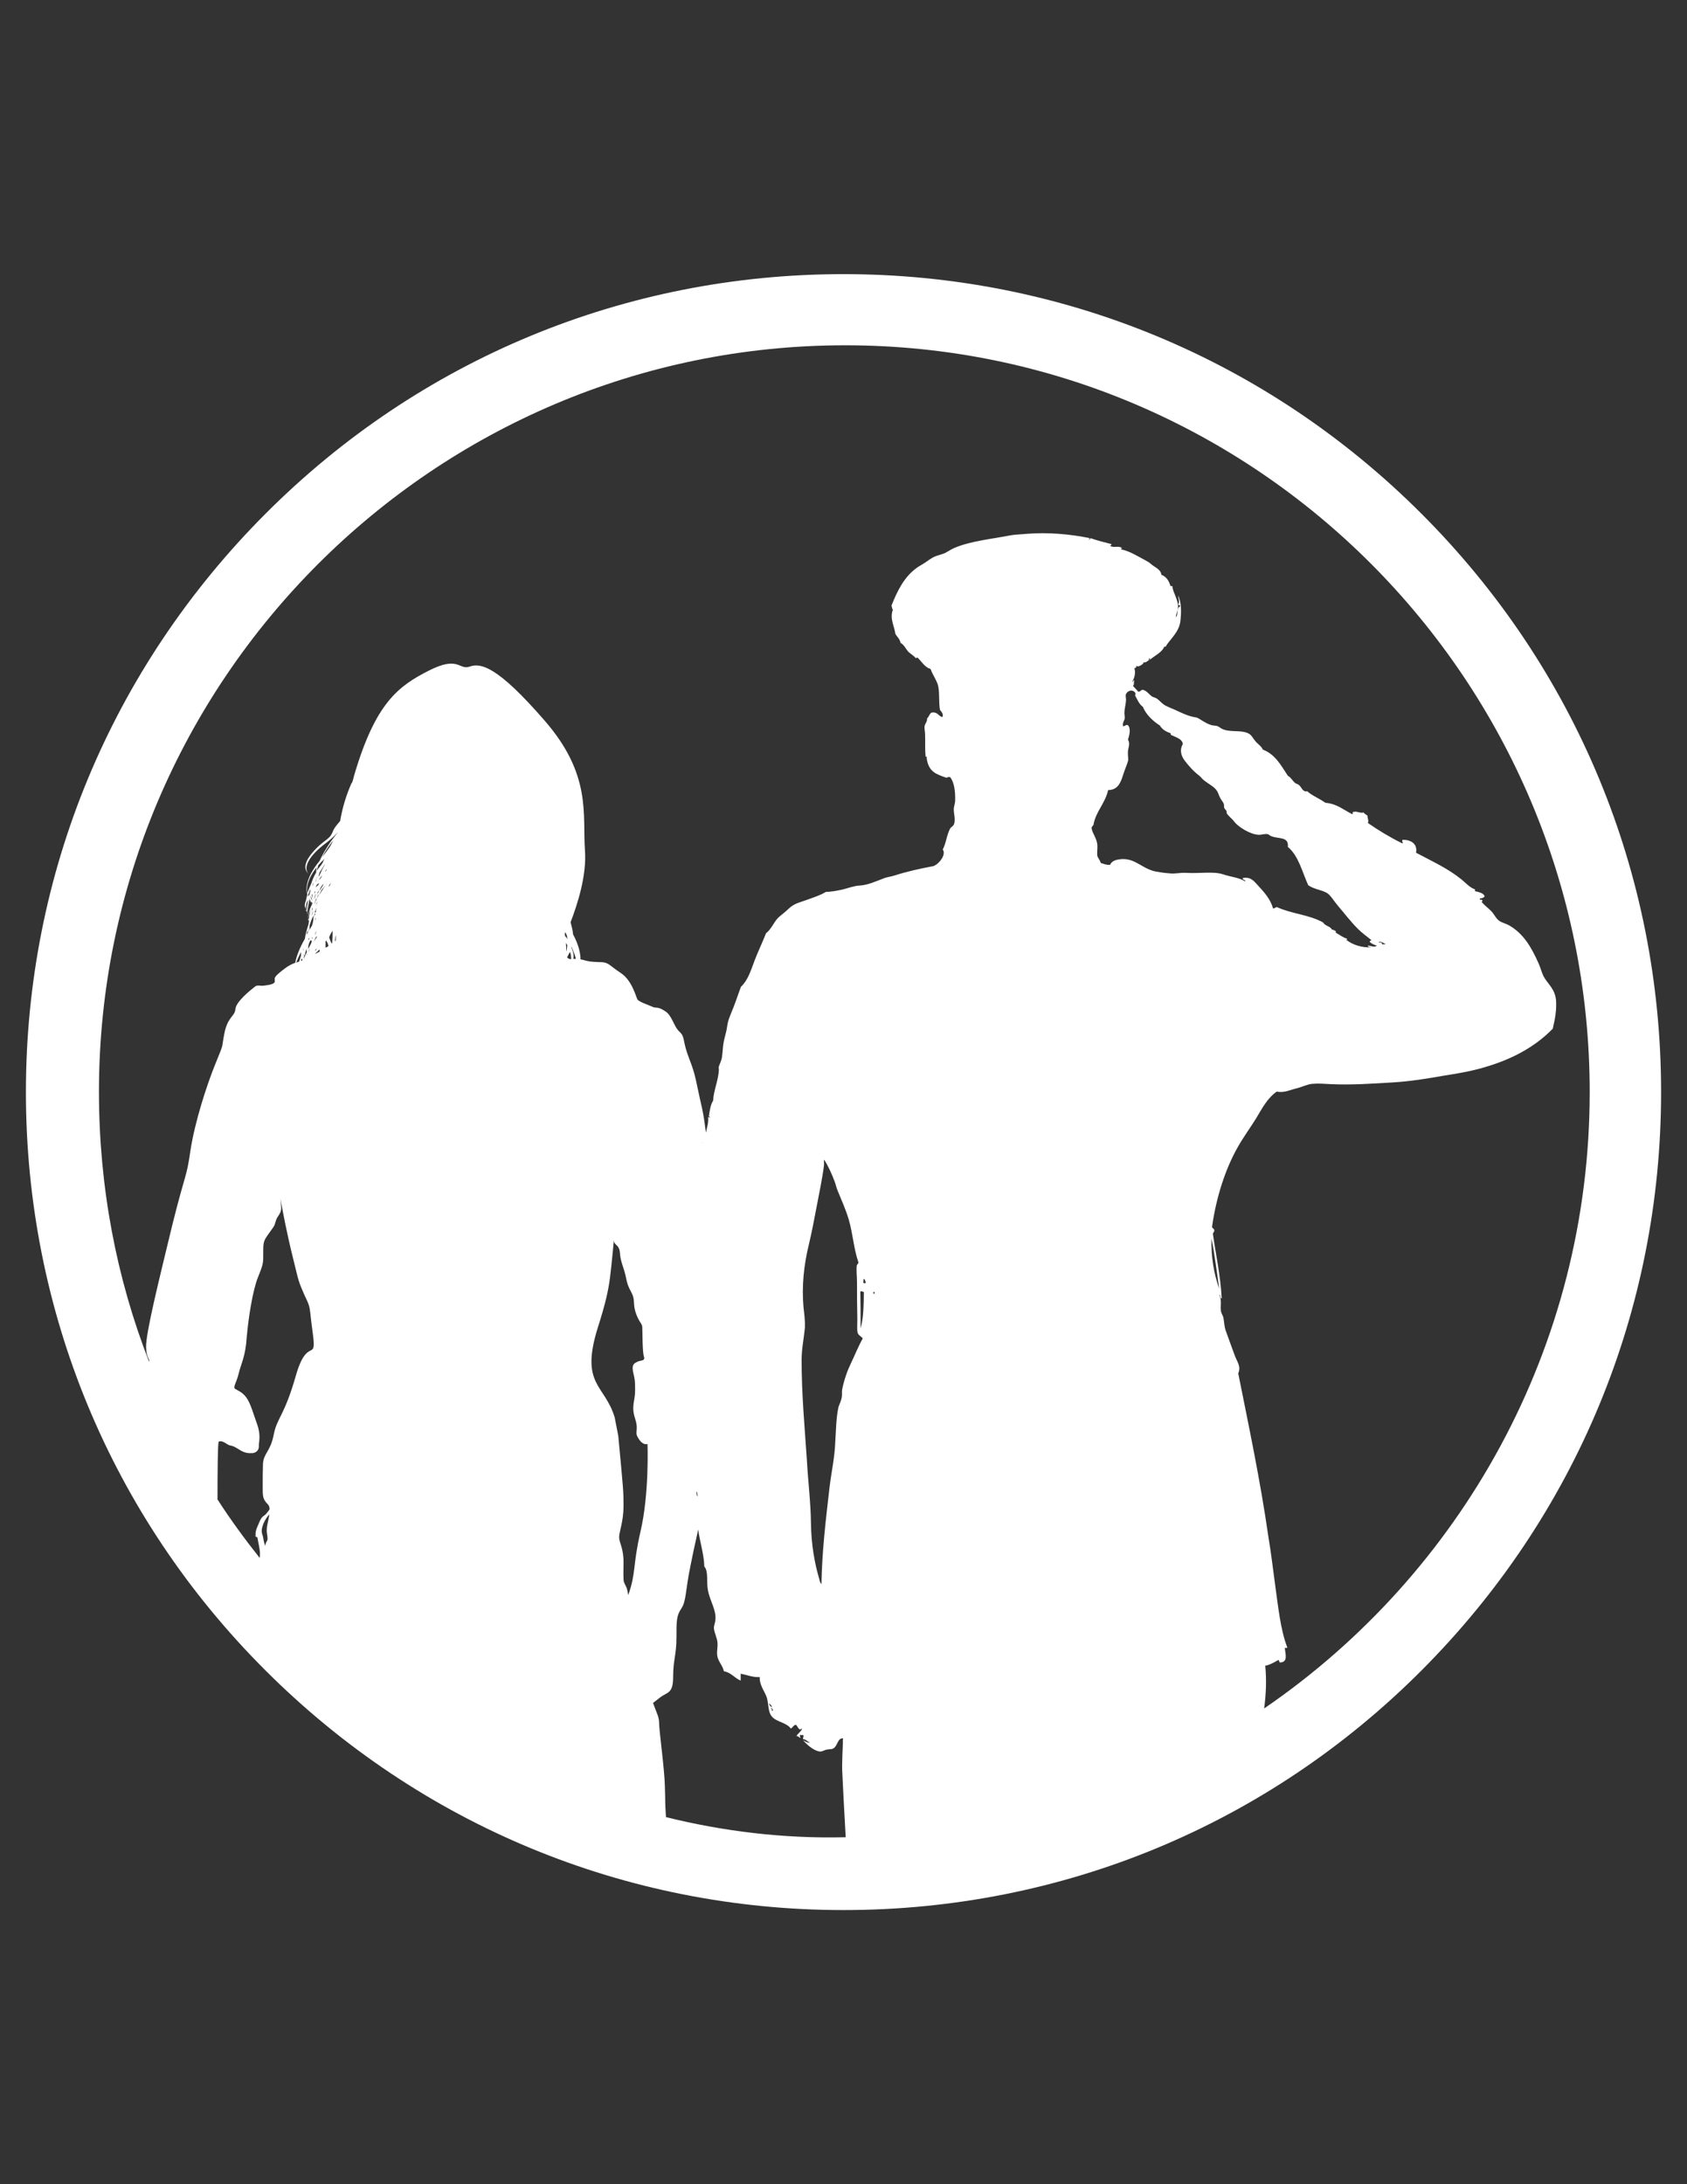 <?xml version="1.0" encoding="utf-8"?>
<!-- Generator: Adobe Illustrator 18.1.1, SVG Export Plug-In . SVG Version: 6.00 Build 0)  -->
<svg version="1.1" id="Layer_1" xmlns="http://www.w3.org/2000/svg" xmlns:xlink="http://www.w3.org/1999/xlink" x="0px" y="0px"
	 viewBox="0 0 612 792" enable-background="new 0 0 612 792" xml:space="preserve">
<rect x="0" y="0" width="612" height="792" fill="#333333" stroke="none"/>
<path fill="#FFFFFF" d="M515.7,186.3c-56-56-130.5-86.9-209.7-86.9s-153.7,30.8-209.7,86.9S9.4,316.8,9.4,396s30.8,153.7,86.9,209.7
	s130.5,86.9,209.7,86.9s153.7-30.8,209.7-86.9s86.9-130.5,86.9-209.7S571.7,242.3,515.7,186.3z M93.9,524.3
	c-0.1-1.2,0.9-3.5-0.6-7.8c-1.5-4.2-2.4-7.6-3.9-9.7c-1.4-2-3.2-2.6-4.1-3.2s0.5-2.2,1.3-5.6c0.8-3.4,2.5-6.2,2.9-13.1
	c0.6-6.8,2.1-16.8,4.1-21.8c2-4.9,1.9-5.2,1.9-8.9c0-3.9,0.1-4.2,2-6.9c1.9-2.7,2-2.5,2.5-4.4c0.5-2,2-2.7,2-4.8
	c0-2.1-0.5-5.2,0-2.1c0.5,2.9,2,10.9,4.2,19.8c2.2,8.8,1.8,8.2,4.2,13.7c2.6,5.4,1.6,3.5,3.1,14.2c1.4,10.7-2,0.5-6.2,15.2
	c-4.2,14.7-6.8,15.1-8,21.3c-1.2,6.2-3.6,6.6-3.9,10.5c-0.1,4-0.1,4.2-0.1,8c0,3.6-0.1,4.8,1.8,6.7c0.5,0.5,0.7,1.1,0.7,1.9
	c-0.2,0.2-0.4,0.6-0.6,0.8c-1.5,2.2-1.9,0.9-3.2,4c-1.3,2.9-1.3,3.4-1.3,4.7s0.6-0.7,0.9,1.9c0.5,2.6,0.8,3.8,0.7,5.5
	c0,0.2-0.1,0.5-0.1,0.7c-5.4-6.8-10.6-13.9-15.3-21.2c0-10.2,0.1-19.8,0.4-20.9c0,0,0.8-0.7,2.7,0.6c1.9,1.3,1.6,0.2,4.4,2
	c2.7,1.8,4,1.5,5.4,1.5C93.3,526.6,94,525.5,93.9,524.3z M109.2,346.5c-0.2,0.8-0.5,1.5-0.7,2.2c-0.4,0.1-0.8,0.2-1.1,0.4
	c0.5-1.2,1.1-2.5,1.8-3.9C109.2,345.6,109.2,346.1,109.2,346.5z M109.5,347.5c0,0.2,0.1,0.4,0.2,0.5c0,0.1,0,0.1,0,0.2
	c-0.1,0.1-0.4,0.1-0.5,0.2C109.2,348.1,109.3,347.9,109.5,347.5z M110,344.5c0,0.1-0.1,0.2-0.1,0.2c0-0.4,0.1-0.7,0.1-1.1l0,0
	C110,344,110,344.2,110,344.5z M110,346.3c0,0.1,0,0.2,0,0.4l0,0c0-0.1-0.1-0.4-0.1-0.5c0-0.1,0.1-0.2,0.1-0.2
	C110,346.1,110,346.2,110,346.3z M111.2,346.5c0.1-0.2,0.1-0.4,0.2-0.6c0,0,0,0.1,0.1,0.1C111.5,346.1,111.3,346.2,111.2,346.5z
	 M111.5,347.4v0.1l0,0C111.3,347.4,111.5,347.4,111.5,347.4z M111.2,339c0.1-0.6,0.2-1.1,0.5-1.6c0,0.2,0,0.5,0,0.7
	C111.6,338.4,111.3,338.8,111.2,339z M111.2,344c0,0.5,0,0.8,0.1,1.2c-0.1,0.4-0.4,0.8-0.5,1.2c-0.1-0.1-0.1-0.2-0.1-0.5
	C110.7,345.4,111,344.7,111.2,344z M110.7,346.5c-0.1,0.4-0.4,0.8-0.5,1.2l0,0c0,0,0,0,0-0.1c0-0.4,0.1-0.7,0.2-1.1
	c0-0.1,0-0.2,0.1-0.4C110.6,346.2,110.7,346.3,110.7,346.5z M112.3,324.3c-0.1,0.2-0.4,0.5-0.5,0.7c0-0.1,0-0.1-0.1-0.2
	c0.2-0.7,0.6-1.5,0.9-2.4c0,0.2,0,0.6,0,0.8C112.4,323.6,112.3,324,112.3,324.3z M112.4,326.2c0-0.1-0.1-0.2-0.1-0.2
	c0-0.1,0-0.2,0.1-0.4c0,0.1,0,0.1,0,0.2C112.3,326,112.3,326.1,112.4,326.2z M111.1,327.9c0.1-0.5,0.4-1.1,0.7-1.5
	c-0.2,1.2-0.5,2.4-0.5,3.4C111.1,329.3,111,328.7,111.1,327.9z M111.2,329.7c0,0.4,0,0.7,0,0.9c-0.4-0.5-0.5-1.2-0.4-2.1
	C111,329.2,111.1,329.5,111.2,329.7z M111.6,325.4v-0.1C111.6,325.3,111.6,325.3,111.6,325.4L111.6,325.4z M111.5,323.9
	c-0.4-2.1,0.1-5.3,3.4-9.4c-0.2,0.7-0.2,1.4-0.2,1.9c-0.9,1.4-1.4,2.8-1.8,4C112.3,321.7,111.8,322.9,111.5,323.9z M121.5,341.3
	c0.1-0.7,0.1-1.4,0.2-2.2c0,0.2,0.1,0.5,0.1,0.7c0,0.5,0,0.9,0,1.3C121.7,341,121.6,341.2,121.5,341.3z M206.8,345.2
	c0.4,1.1,0.4,1.9,0.4,2.6c-0.5,0-0.9-0.1-1.3-0.5c-0.1,0-0.1-0.1-0.2-0.1C206.1,346.5,206.4,345.7,206.8,345.2z M205.4,345
	c0-1.1,0-2.1-0.1-3.1c0.2,0.4,0.4,0.6,0.5,0.8C205.7,343.6,205.6,344.5,205.4,345z M205,339.4c0-0.2-0.1-0.5-0.1-0.8
	c0.1-0.2,0.1-0.4,0.2-0.6c0.2,0.5,0.4,0.9,0.6,1.4c0,0.5,0.1,0.8,0.1,1.2C205.6,340.1,205.3,339.7,205,339.4z M207.5,344.1
	c-0.1-0.2-0.2-0.5-0.2-0.7c0-0.1,0-0.2,0-0.2c0.8,2,1.4,3.4,1.6,4.5c-0.4,0-0.6,0-0.9,0C208.2,346.8,208.1,345.6,207.5,344.1z
	 M229.7,497.6c0.6,2.7,0.7,2.7,0.7,6.6c0,3.9-1.5,5.6,0,10.2c1.5,4.6-0.5,4.7,1.3,7.3c1.6,2.6,3.2,1.9,3.2,1.9s0.7,18.1-2.6,32
	c-2.8,12.1-1.5,14.7-4.4,22.8c-0.2-1.4-0.5-2.5-0.6-2.7c-0.7-1.6-1.1-1.9-1.1-3.2c0-1.3-0.1-0.1,0-5.6c0.1-5.5-1.6-7.5-1.6-9.5
	s1.6-5.6,1.6-11.4c0-5.6-0.1-5.9-1.9-25.3l-1.3-6.7c-3.6-12.1-12.7-11.7-6.1-32.7c2.8-8.8,3.8-13.4,4.4-18.1
	c0.6-4.7,1.4-13.5,1.4-13.5c0,2,2,1.4,2.2,4.7s1.5,5.3,2.2,8.9c0.7,3.8,1.8,4.6,2.5,6.6c0.7,2,0,3.4,1.2,6.6s2.1,3.3,2.2,4.7
	c0.1,1.4,0,8.9,0.6,10.7c0.6,1.8-1.3,1.2-2.6,2C230,494.4,229.1,494.9,229.7,497.6z M96.9,558.7c-0.6,0.8-0.7,1.9-0.7,1.9
	s-0.5-1.4-0.7-2.9s-1.2-2.1,0.1-5.3c0.5-1.2,1.3-2.4,2.1-3.3c-0.2,1.9-0.9,4-0.9,5.2C96.6,556.2,97.4,557.7,96.9,558.7z
	 M115.7,320.2c-0.1,0.2-0.1,0.5-0.2,0.7c-0.4,0.2-0.6,0.6-0.9,0.9c0.1-0.2,0.1-0.6,0.2-0.8C115,320.8,115.3,320.4,115.7,320.2z
	 M115.1,318.7C115.1,318.6,115.2,318.6,115.1,318.7C115.2,318.6,115.2,318.6,115.1,318.7C115.2,318.6,115.2,318.6,115.1,318.7z
	 M115.2,319.6c0.1-0.1,0.1-0.2,0.2-0.4l0,0C115.5,319.4,115.3,319.5,115.2,319.6z M119,342.4v0.1c-0.1,0-0.1,0-0.1,0s0,0,0.1,0
	c0.1,0.1,0.1,0.4,0.2,0.5c-0.1,0.1-0.4,0.2-0.5,0.4c-0.2,0.1-0.5,0.1-0.6,0.2c0-0.7,0-1.5,0-2.2c0.1-0.1,0.1-0.2,0.2-0.4
	C118.6,341.5,118.9,342,119,342.4L119,342.4L119,342.4z M120.6,337.5c0.1,1.6,0,3.2-0.1,4.5c-0.1,0-0.2,0.1-0.2,0.1
	c-0.4-0.8-0.7-1.5-0.9-2.2C119.7,339,120.2,338.2,120.6,337.5z M119.2,321.4c0.1-0.1,0.1-0.2,0.2-0.4c0.2-0.4,0.5-0.6,0.7-0.9l0,0
	c-0.2,0.4-0.4,0.7-0.6,1.2C119.5,321.3,119.3,321.3,119.2,321.4z M118.2,321C118.2,321,118,320.9,118.2,321c0.2-0.5,0.5-0.7,0.7-1.1
	C118.6,320.3,118.4,320.7,118.2,321z M118,316.1c0-0.1,0.1-0.2,0.1-0.4l0,0c0.1-0.1,0.2-0.4,0.5-0.5
	C118.4,315.5,118.2,315.9,118,316.1z M118,321.1c-0.1,0.2-0.2,0.4-0.4,0.6c-0.7,1.1-1.3,2-1.8,2.9c0.2-0.6,0.6-1.3,0.9-2
	C117.2,322.1,117.6,321.6,118,321.1L118,321.1L118,321.1z M115.2,323.7c0.1-0.2,0.2-0.5,0.5-0.8c-0.1,0.4-0.2,0.7-0.4,0.9
	c-0.2,0.4-0.4,0.7-0.6,1.1C114.9,324.6,115.1,324.1,115.2,323.7z M115.1,323c0-0.1,0.1-0.2,0.1-0.4c0.1-0.1,0.2-0.4,0.2-0.5
	C115.3,322.4,115.2,322.8,115.1,323z M115.7,324.2c-0.2,0.5-0.5,1.1-0.6,1.5c0.1-0.4,0.1-0.7,0.2-1.1
	C115.5,324.6,115.6,324.4,115.7,324.2z M114.9,325.6c-0.1,0.6-0.4,1.2-0.5,1.8c0,0,0,0,0,0.1c0-0.4,0.1-0.8,0.1-1.2
	C114.6,326.1,114.7,325.9,114.9,325.6z M114.6,328.3c0,0,0,0.1-0.1,0.1C114.5,328.4,114.5,328.3,114.6,328.3
	C114.5,328.3,114.6,328.3,114.6,328.3z M114.5,330.1c0.1,0,0.1,0.1,0.2,0.1c-0.1,0.2-0.2,0.6-0.4,0.8c0-0.1-0.1-0.2-0.1-0.4
	S114.4,330.3,114.5,330.1z M114.6,333c-0.1,0.2-0.2,0.5-0.4,0.6c0.1-0.2,0.2-0.6,0.4-0.8C114.6,332.9,114.6,333,114.6,333z
	 M114.2,327.7c0-0.1,0-0.1-0.1-0.2c0-0.2,0-0.5,0.1-0.7l0,0C114.2,327,114.2,327.4,114.2,327.7z M114.2,327.7L114.2,327.7
	L114.2,327.7c-0.1-0.1-0.1-0.1-0.1-0.1C114.2,327.6,114.2,327.7,114.2,327.7z M114.2,331.2c0,0.1,0.1,0.1,0.1,0.2
	c-0.1,0.2-0.1,0.5-0.2,0.6C114,331.7,114,331.5,114.2,331.2z M114.2,339c0.1-0.4,0.2-0.8,0.5-1.2c0-0.1,0.1-0.1,0.1-0.2v0.1
	c-0.2,0.6-0.5,1.1-0.7,1.6C114.2,339.3,114.2,339.2,114.2,339z M114.6,330.1c0,0-0.1-0.1-0.1-0.2c0.1-0.2,0.2-0.5,0.4-0.6
	C114.7,329.6,114.7,329.9,114.6,330.1z M114.6,328.2L114.6,328.2L114.6,328.2c0.1-0.5,0.4-0.9,0.7-1.3l0,0
	C115.1,327.3,114.9,327.7,114.6,328.2z M115.9,344.3c0,0.2,0.1,0.5,0.1,0.7c-0.6,0.4-1.2,0.7-1.8,0.9
	C114.9,345.4,115.3,344.8,115.9,344.3z M117.3,320.8c-0.1,0.1-0.1,0.2-0.2,0.4c-0.4,0.5-0.7,1.1-1.2,1.8c0.1-0.4,0.2-0.7,0.4-1.1
	c0.2-0.4,0.6-0.8,0.8-1.2C117.2,320.8,117.2,320.8,117.3,320.8z M117.2,320.6c0.1,0,0.1-0.1,0.1-0.1l0,0
	C117.5,320.6,117.5,320.7,117.2,320.6C117.3,320.7,117.3,320.6,117.2,320.6z M116.2,320.1L116.2,320.1
	C116.2,320,116.2,320.1,116.2,320.1L116.2,320.1z M116.5,318.2c-0.1,0.2-0.4,0.5-0.6,0.7c0,0,0-0.1-0.1-0.1c0.4-0.5,0.6-0.8,0.9-1.3
	C116.8,317.6,116.6,318,116.5,318.2z M115.7,317.9L115.7,317.9c0-0.2-0.1-0.5,0-0.7s0.2-0.6,0.2-0.8c0.6-0.9,1.2-1.8,1.8-2.8
	c0-0.1,0.1-0.1,0.2-0.2C117,315,116.3,316.4,115.7,317.9z M114.6,319.5c-0.1,0.1-0.1,0.4-0.2,0.5c0.1-0.7,0.4-1.4,0.7-2.1
	c0,0.1,0,0.1,0,0.2C114.9,318.4,114.7,319,114.6,319.5z M114.5,323c-0.2,0.5-0.4,0.8-0.5,1.2c0-0.2,0.1-0.6,0.1-0.8
	C114.3,323.3,114.4,323.1,114.5,323z M113.9,322c0,0.1,0,0.2-0.1,0.2C113.9,322.2,113.9,322.1,113.9,322v-0.1
	C114,321.9,114,321.9,113.9,322z M114.6,324c0,0.2-0.1,0.5-0.1,0.6c-0.2,0.5-0.4,1.1-0.6,1.5l0,0C114,325.5,114.3,324.7,114.6,324z
	 M113.9,329.6L113.9,329.6L113.9,329.6c0,0.1,0,0.2,0,0.2v-0.1C113.8,329.7,113.9,329.6,113.9,329.6z M114,332.2
	c0,0.1-0.1,0.2-0.1,0.4c0-0.4,0-0.8,0.1-1.3l0,0C113.9,331.6,113.9,331.9,114,332.2z M114.4,340.2c0.1-0.2,0.4-0.6,0.5-0.8
	c0,0.1,0,0.2,0,0.5l0,0c-0.5,0.6-0.8,1.3-1.2,1.9l0,0C114,341.3,114.2,340.7,114.4,340.2z M114.3,344.6L114.3,344.6
	c0.2-0.4,0.5-0.5,0.7-0.7c-0.2,0.4-0.5,0.6-0.7,0.9C114.3,344.7,114.3,344.7,114.3,344.6z M119.7,307c-0.8,1.2-1.8,2.5-2.8,3.8
	c0.9-1.8,2.2-3.8,4-6.1C120.5,305.5,120.2,306.2,119.7,307z M117.7,311.4c-0.1,0.4-0.4,0.7-0.5,1.1c-0.1,0.4-0.4,0.6-0.5,0.9
	c-0.4,0.5-0.8,1.1-1.2,1.5c-0.2,0.4-0.5,0.6-0.6,0.9c0.1-0.6,0.4-1.3,0.6-2.1c0.4-0.4,0.7-0.7,1.1-1.2
	C117,312.2,117.3,311.9,117.7,311.4z M113.1,324.4c0.1-0.1,0.1-0.1,0.2-0.2c0,0.2,0,0.5,0,0.7c0,0.2,0,0.5,0,0.8
	C113.2,325.3,113.1,324.9,113.1,324.4z M113.2,326.4c0,0.1,0,0.1,0,0.2c-0.2-0.5-0.5-1.1-0.5-1.6v-0.1
	C113,325.5,113.1,326,113.2,326.4z M113.3,321.4c0-0.2,0.1-0.5,0.1-0.7c0.1-0.2,0.2-0.5,0.4-0.7
	C113.6,320.4,113.5,320.9,113.3,321.4z M112.6,326.7c0,0.1,0.1,0.2,0.2,0.2C112.7,326.9,112.7,326.8,112.6,326.7L112.6,326.7z
	 M112.9,327c0.1,0.1,0.2,0.2,0.4,0.4c0,0.1,0,0.2,0,0.2c0,0.1-0.1,0.2-0.1,0.4c-0.2-0.2-0.4-0.7-0.5-1.2
	C112.7,326.9,112.9,326.9,112.9,327z M113.3,329c0,0.1,0,0.2,0.1,0.5c-0.1,0.5-0.4,0.8-0.5,1.2C113.1,330.2,113.2,329.6,113.3,329z
	 M113.7,330.2L113.7,330.2c-0.2,0.7-0.5,1.3-0.7,1.9C113.1,331.5,113.3,330.8,113.7,330.2z M113.7,332c0,0.5,0,0.9,0,1.3
	c-0.1,0.7-0.2,1.3-0.4,1.9c0,0.1-0.1,0.2-0.1,0.4c-0.4,0.6-0.7,1.2-0.9,1.6c0-0.5,0-0.9,0-1.6C112.7,334.3,113.1,333.2,113.7,332z
	 M113.3,340.2c0,0.1,0,0.1-0.1,0.2c0-0.1-0.1-0.2-0.1-0.4l0.1-0.1C113.3,340.1,113.3,340.1,113.3,340.2z M111.8,344.1
	c0-0.8,0.1-1.8,0.6-2.7c0.1-0.1,0.2-0.4,0.4-0.5c0.1,0.1,0.1,0.2,0.2,0.2c0,0.1,0.1,0.1,0.1,0.2c-0.1,0.2-0.1,0.5-0.2,0.7
	C112.5,342.7,112.2,343.4,111.8,344.1z M112.4,343.9c0,0.1,0,0.2-0.1,0.2c-0.1,0.2-0.1,0.5-0.2,0.7c-0.1,0.1-0.1,0.2-0.1,0.4
	c0-0.1,0-0.2,0-0.4C112,344.6,112.2,344.2,112.4,343.9z M112.7,340.8L112.7,340.8c0,0.1,0.1,0.1,0.1,0.2
	C112.7,341,112.7,340.9,112.7,340.8z M111.9,334c-0.2-0.7-0.1-2.1,0.7-4.2C112.4,331.2,112,332.6,111.9,334z M112,337.4
	c0,0,0,0.1-0.1,0.1c0-0.2,0-0.4,0-0.6C112,337,112,337.3,112,337.4z M112.2,340.1C112.3,340.1,112.3,340.1,112.2,340.1
	c0,0.1,0,0.1,0,0.1v0.1c-0.1,0.2-0.2,0.5-0.4,0.7c0-0.1,0.1-0.2,0.1-0.4C111.9,340.4,112,340.2,112.2,340.1z M241.6,658.9
	c-0.4-6-0.2-5.2-0.4-11.1c-0.1-6.1-2.1-20.2-2.1-23.2c0-1.9-0.8-3.3-2.2-7.1c0.8-0.6,1.8-1.4,2.7-2.1c2.6-1.9,4.6-1.3,4.6-7.4
	s1.2-8,1.2-14.2c0-6.2,0-7.9,1.8-10.6s1.4-6.4,3.3-15.5c0.5-2.6,1.5-7.4,2.8-13.1c0.5,4.2,2.1,8.9,2.2,13.4c1.6,1.9,0.7,5.3,1.3,8.5
	c0.7,4.1,3.2,7.3,2.7,11.1c-0.1,1.1-0.6,1.9-0.5,2.9c0.2,1.8,1.2,3.5,1.3,5.3c0.1,1.9-0.5,3.6,0.1,5.4s1.8,2.9,2.2,4.8
	c2.7,0.5,3.9,2.5,6.1,3.4c0-0.8,0-1.9,0-2.5c2.2,0.4,4.5,1.4,6.9,1.2c-0.1,3.1,1.9,5.3,2.6,7.5c0.7,2.6,0.4,5.2,1.8,6.8
	c1.6,2,5.4,2.2,6.9,4.4c0.7-0.4,0.9-1.2,1.8-1.4c0.6,0.4,0.7,1.2,1.3,1.6c0.6,0.5,0.6-0.7,0.9,0c-0.5,1.1-1.4,1.5-2,2.5
	c0.6-0.1,0.9,0.5,1.5,0.7c-0.1-0.6-0.5-0.8,0.1-1.2c0.2,0.2,0.5,0.4,0.7,0c0.6,0.5,0.1,0.8,0.1,1.6c1.2,0.1,1.5,0.9,2.6,1.3
	c-0.9,0.1-1.9-0.5-2.6-0.9c1.3,1.5,3.9,3.9,6.1,4.1c0.9,0.1,1.5-0.5,2.6-0.7s1.9,0,2.6-0.6c1.3-1.1,1.3-3.5,3.2-3.5
	c0,3.6-0.5,8.8-0.2,13.2c0.2,4,0.6,12.6,1.2,22.7c-0.2,0-0.4,0-0.6,0C283.9,666.7,262.2,664,241.6,658.9z M253.2,542.5
	c-0.6-0.1-0.5-0.9-0.5-1.6C253.2,541,252.7,541.9,253.2,542.5z M254.8,414.5c0-0.1,0.1-0.1,0.1-0.2c0-0.1,0-0.2,0.1-0.2
	c0,0.1-0.1,0.1-0.1,0.2C254.9,414.4,254.9,414.5,254.8,414.5C254.9,414.5,254.9,414.5,254.8,414.5z M279.6,619.4
	c0.4-0.2,0.8,0.4,0.8,0.9c-0.1,0-0.2,0-0.5,0C280.1,619.9,280.2,619.9,279.6,619.4z M279.9,619.1c-0.4-0.5-0.9-0.8-0.9-1.5
	C279.2,618,280.2,618.4,279.9,619.1z M291.5,474.1c-0.7-7.6,0.1-15.3,1.9-22.7c1.1-4.6,2-9.3,2.9-14.1c0.9-4.8,2-9.8,2.6-14.6
	c0.1-0.6,0-1.5,0-2c0.1-0.1,0.2-0.1,0.2,0c1.2,1.8,2.8,5.3,3.6,7.5c0.5,1.2,0.7,2.5,1.2,3.6c1.3,3.2,2.9,6.7,4,10.4
	c1.5,5.1,1.8,10.6,3.5,15.5c0,0.7-0.5,0.6-0.6,1.3c-0.2,1.6,0.1,4,0.1,6.2c0,3.9,0,8,0.1,11.9c0.1,2.2-0.2,4.6,0.1,6.1
	c0.2,0.9,1.3,1.4,1.9,2.1c-1.6,2.8-2.8,5.9-4.2,8.8c-1.4,2.9-2.6,6.2-3.3,9.8c-0.1,0.8,0,1.8-0.1,2.6c-0.2,1.3-0.8,2.5-1.2,3.6
	c-0.9,4-0.9,8.4-1.2,12.9c-0.2,5.6-1.5,11.3-2.1,16.6c-1.3,11.3-2.7,22.8-2.9,34.8c-0.6-0.6-0.7-1.5-0.9-2.2
	c-1.6-5.5-2.8-12.2-2.9-19.7c-0.1-7.9-1.1-15.7-1.5-23.3c-0.8-11.9-1.9-23.5-1.9-36.1c0-3.9,0.8-7.6,1.2-11.7
	C292.1,479.1,291.8,476.6,291.5,474.1z M313.3,463.7c0.6,0.2,0.6,0.9,0.8,1.5c-0.2,0-0.2,0.1-0.5,0.1
	C312.9,465.4,313.3,464.4,313.3,463.7z M317.2,469.2c-0.5-0.2-0.5-0.6-0.1-0.8C317.4,468.4,317.2,469,317.2,469.2z M409.2,272.3
	c0.1-1.1,0.9-2.7,0-4.1c0.5-1.6,1.2-4.1-0.1-5.3c-0.8-0.1-1.1,0.4-1.6,0.5c-0.5-1.1,0.4-2.1,0.5-2.8s-0.1-1.4-0.1-2.1
	c0-1.3,0.5-3.1,0.6-4.6c0-0.7-0.2-1.6-0.1-2c0.4-1.4,2.5-2.2,3.5-0.6c0.1,0.4-0.1,0.7-0.1,0.9c0.8,1.5,1.5,3.2,2.8,4.1
	c1.2,2.9,3.6,5.1,6.2,6.8c0.8,1.4,2.2,2.2,3.9,2.8c0,0.1,0,0.2,0,0.5c1.6,0.9,4.2,1.4,4.4,3.4c-1.2,2-0.7,4.1,0.6,5.9
	c1.5,2,3.4,4.1,5.4,5.6c0.6,0.5,1.1,1.2,1.5,1.5c1.8,1.5,3.9,2.4,4.9,4c0.5,0.7,0.7,1.8,1.2,2.6c0.4,0.8,1.1,1.5,1.3,2.2
	c0.1,0.5,0,0.8,0.1,1.3c0.2,0.5,0.7,0.8,0.9,1.3c0.1,0.2-0.1,0.5,0,0.6c0.6,1.2,2,2,2.8,3.2c1.4,1.8,5.6,4.5,8.7,4.7
	c1.1,0.1,2.4-0.5,3.5-0.2c0.4,0.1,0.6,0.5,1.2,0.7c2.6,1.1,6.4,0,6,3.9c3.9,3.2,5.2,9.1,7.4,13.9c2.2,1.5,4.7,1.6,6.8,2.8
	c1.3,0.8,2.8,3.3,4.1,4.8c2.4,2.8,4.5,5.6,7.1,8.2c1.5,1.5,3.2,2.7,4.8,4c0.1,0.5-0.6,0.2-0.5,0.7c0.6,0.7,1.6,1.1,2.6,1.4
	c-1.1,0.8-1.9,0-3.3,0c0,0.6,0.8,0.4,1.3,0.6c-3.4,0.2-6.7-0.9-8.8-2.5c-0.7,0,0.1-0.2,0-0.6c-1.6-0.5-2.8-1.5-4.1-2.2
	c-0.2-0.4,0-0.1,0.1-0.5c-0.5-0.2-0.8-0.6-1.5-0.6c-0.6-1.3-2.5-1.3-3.2-2.6c-5.2-2.9-11.4-3.1-16.8-5.6c-0.5,0.1-0.7,0.5-1.4,0.5
	c-0.8-3.3-3.3-6-5.5-8.4c-1.4-1.5-2.6-3.2-5.5-2.6c-0.1,0.7,1.3,0.7,0.9,1.2c-2.1-1.4-5.2-1.6-8.1-2.6c-3.5-1.1-8.2-0.2-13.5-0.5
	c-2-0.1-3.8,0.4-5.6,0.2c-1.2-0.1-2.5-0.2-4.1-0.5c-5.6-0.6-8-4.8-13.1-4.7c-2.1,0.1-3.9,0.5-4.6,2.1c-1.4,0.1-2.4-0.4-3.4-0.7
	c-0.1-0.8-0.9-1.6-1.2-2.5c-0.2-1.3,0.1-2.7,0-4c-0.2-2.5-1.8-4.1-2.1-6.1c0-0.7,0.6-0.8,0.7-1.3c0.9-4.9,4.2-7.6,5.3-12.5
	c3.3-0.1,4.4-2.2,5.4-5.4c0.6-2,1.6-4.1,1.9-5.5C409.3,274.8,409.1,273.5,409.2,272.3z M439.5,449.1c1.2,5.9,1.9,12.1,2.8,18.2
	C440.4,461.9,439.3,455.9,439.5,449.1z M313.4,468.5c-0.1,4.6-0.1,9.4-1.2,13.2c0-5.4,0-8.6-0.1-13.4
	C312.4,468.1,313.1,468.4,313.4,468.5z M458.6,619.5c0.7-5.2,0.9-10.4,0.4-15.5c2-0.4,3.3-1.3,4.8-2.1c0.4,0.4,0.2,1.1,0.8,0.9
	c2.8-0.2,1.6-3.4,1.5-5.3c0.6,0,0.7,0.2,0.9-0.1c-2.5-6.5-3.3-14.8-4.4-22.6c-0.8-5.9-1.5-11.9-2.5-17.8c-2.9-20.2-7.1-40-10.9-59
	c1.1-2.6-0.4-4.1-1.3-6.6c-1.2-3.2-2.1-5.8-3.2-8.8c-0.6-1.6-0.6-3.4-0.9-4.9c-0.2-0.8-0.9-1.6-0.9-2.6c-0.2-1.9,0.4-3.6-0.6-5.6
	c0.6,0.1,0.2,1.3,0.9,1.3c-0.4-8-2.1-15.7-3.2-23.4c0-0.5,0.6-0.6,0.5-1.3c0-0.7-0.8-0.6-0.8-1.3c1.5-10.5,4.7-20.7,9.3-28.8
	c2-3.6,4.6-7.1,6.7-10.5c2.1-3.5,4.1-7.4,7.5-9.7c2.5,0.6,4.8-0.6,7.3-1.2c2-0.5,3.9-1.5,5.6-1.6c2.1-0.2,4.4,0,6.4,0.1
	c7.8,0.4,15.5-0.2,22.6-0.6c6.7-0.4,12.7-1.4,18.9-2.5c5.4-0.8,10.8-1.8,15.5-3.3c9.7-2.9,17.8-7.5,23.8-13.7
	c0.9-3.8,1.4-6.8,1.2-10.2c-0.4-4.4-3.1-6-4.6-8.9c-0.7-1.5-1.1-3.2-1.8-4.7c-2.5-5.6-5.4-10.7-10.7-13.7c-1.1-0.6-2.5-0.9-3.5-1.6
	c-1.2-0.8-1.9-2.5-2.9-3.5c-1.2-1.2-2.4-2.1-3.4-3.2c-0.1-0.6,0.5-0.5,0.1-0.8c-0.5-0.4-0.9,0.2-0.9-0.6c0.8-0.1,1.4-0.2,1.8-0.8
	c-0.5-1.3-2.2-1.5-3.6-1.9c0-0.2,0.2-0.2,0.1-0.6c-2-0.7-3.4-2.4-4.9-3.6c-4.9-4-10.7-6.6-16.5-9.7c0.6-3.2-1.8-4.7-4.8-4.7
	c-0.7,0.4,0.4,1.1-0.2,1.3c-4.5-2.2-8.6-4.7-12.5-7.4c0.5-0.6-0.2-1.9-0.1-2.6c-0.5-0.5-1.1-0.6-1.4-1.2c-1.2,0.4-2.6-0.6-3.6-0.2
	c-0.8-0.1,0,0.8-0.6,0.8c-3.1-1.5-5.5-3.8-9.7-4.1c-2-1.5-4.7-2.5-6.6-4.2c-1.5,0.4-2-1.3-2.8-2.1c-0.5-0.5-1.2-0.6-1.6-0.9
	c-0.9-0.8-1.5-2-2.6-2.6c-2.5-3.8-4.6-7.8-9.1-9.5c-0.5-1.3-1.9-2-2.8-3.2c-0.8-0.9-1.2-2.1-2.5-2.7c-2.4-1.2-5.9-0.4-8.7-1.3
	c-0.8-0.2-1.5-0.8-2.2-1.2c-0.9-0.4-1.9-0.2-2.8-0.6c-1.9-0.6-3.4-1.9-4.9-2.6c-2.6-0.4-4.2-1.1-6.4-2.1c-1.6-0.8-3.3-1.4-4.7-2.1
	c-1.5-0.7-2.2-1.8-3.3-2.6c-0.5-0.4-1.2-0.5-1.8-0.8c-1.2-0.8-2-2.2-3.5-2.5c-0.7,0.1-0.8,0.8-1.6,0.7c-0.6-0.8-1.3-1.4-1.9-2.1
	c0.6-0.5,0.2-1.4,0.5-2c-0.5-0.1-0.6,0.8-0.8,0.5c0.8-1.1,1.4-3.3,0.8-4.9c1.1-0.2,0.4-0.7,0.9-0.9c0,0.8,2.6-0.5,2.5-1.3
	c0.6,0.4,1.5-0.5,2.1-0.9c-0.8,0.1,0.1-0.4,0.1-0.6c0.4,0-0.4,0.6,0.2,0.5c1.8-1.5,4.5-2.7,5.1-4.8c-0.1,0.5,0.2,0.2,0.5,0.1
	c1.5-2.6,4.8-5.1,5.3-9.1c0.4-3.3,0.4-6.9-0.8-9.4c0,1.1,0.7,2.2,0,3.3c0.4,0.5,0.6-0.2,0.7,0.7c-1.4,0.5-0.6,3.1-1.5,3.9
	c0-1.2,0.6-2,0.7-3.2c0.4-2.9-1.8-5.6-2-8c-0.1-0.2-0.7,0-0.7-0.2c-0.6-1.9-1.5-3.3-3.3-4c-0.1-2-2.8-2.9-4-4.1
	c-0.5-0.5-1.3-0.8-1.9-1.2c-2.7-1.4-5.6-3.3-8.7-3.9c-0.1-0.5,0.5-0.1,0.2-0.6c-1.5-0.8-2.8,0.2-4.2-0.7c0-0.2,0.6-0.1,0.5-0.6
	c-2.7-0.7-5.1-1.3-7.4-2.1c-0.6-0.1-0.2,0.6-0.8,0.5c0-0.2,0.4-0.2,0.2-0.6c-6.8-1.4-15.2-2.2-23.1-1.5c-2,0.2-4.1,0.2-6,0.6
	c-6.8,1.3-13.9,2-19.7,4.4c-1.2,0.5-2.4,1.3-3.5,1.9c-1.3,0.6-2.7,0.8-4,1.4c-1.1,0.5-2.2,1.4-3.3,2.1c-1.2,0.8-2.4,1.4-3.3,2.1
	c-4.4,3.3-6.8,8.2-8.9,13.5c0.2,0.5,0.2,1.1,0.5,1.5c-1.2,3.3,0.6,6,0.9,8.7c0.6,1.1,1.6,1.8,1.9,3.3c1.4,0.8,2,2.4,2.9,3.3
	c0.9,0.8,1.9,1.4,2.6,2.2c0.8,0.1,0-0.5,0.7-0.1c1.5,1.4,2.5,3.4,4.7,4.1c0.6,1.9,2.5,4.5,2.8,6.4c0.5,2.8,0.1,5.6,0.6,8.4
	c0.5,0.6,1.5,1.8,0.8,2.6c-1.5-0.4-1.6-2-3.9-1.6c-0.8,0.5-0.9,1.6-1.6,2.1c0.2,1.1-0.8,1.9-0.9,2.9c-0.1,0.9,0.2,1.9,0.2,2.9
	c0.1,2.8-0.1,5.6,0.2,8c0,0.1,0.4,0.2,0.5,0.2c0,0.1-0.2,0.2-0.1,0.6c0.7,4.7,3.3,5.6,7.1,6.9c0.5-0.1,0.7-0.4,1.4-0.2
	c1.5,1.9,1.9,5.3,1.8,8.5c0,1.1-0.5,2.1-0.5,3.2c0,1.6,0.7,3.6,0.1,5.3c-0.2,0.7-1.1,1.1-1.4,1.6c-1.3,2.4-1.5,5.5-2.7,7.6
	c1.5,2.1-1.9,5.8-3.6,6.1c-4.4,0.8-9.7,2-13.7,3.3c-1.2,0.4-2.6,0.6-3.6,0.9c-3.2,1.2-6.4,2.7-9.3,2.8c-1.9,0.1-4,0.9-6,1.4
	c-2.2,0.5-4.4,0.9-6.2,0.9c-1.9,1.2-4.2,1.9-6.1,2.6c-3.1,1.2-5.2,1.4-7.4,3.5c-1.4,1.4-3.1,2.5-4.1,3.6c-1.4,1.6-2.2,3.8-4.1,5.3
	c-1.3,3.3-2.9,6.6-4.2,10c-1.3,3.5-2.4,7.1-4.9,9.4c-1.1,2.9-2.2,6.4-3.5,9.4c-0.7,1.8-1.2,2.8-1.5,4.9c-0.2,1.8-0.8,3.5-1.2,5.4
	c-0.4,1.9-0.4,4-0.7,5.9c-0.2,1.3-0.9,2.5-1.2,3.6c0,0.4,0.1,0.7,0.1,0.9c-0.2,3.9-1.9,7.4-2.1,11.2c-0.9,1.4-1.2,3.4-1.5,5.4
	c-0.2,0.6,0.5,0.2,0.2,0.8c-0.2,0-0.1-0.4-0.5-0.2c0.2,1.8-0.4,3.6-0.8,5.6c-0.4-3.1-0.8-6-1.4-8.8c-2.5-10.8-2.1-11.4-4.7-18.1
	c-2.6-6.7-1.3-7.6-3.5-9.7c-2.2-2-2.6-5.9-5.3-7.5c-2.7-1.8-3.2-0.9-4.4-1.5c-1.3-0.6-5.3-1.9-5.6-2.8c-0.5-0.9-1.9-6.8-6-9.5
	c-4.1-2.7-4.2-3.6-6.6-3.9c-2.2-0.1-4.4,0-6.9-0.8c-0.4-0.1-0.7-0.2-1.1-0.2c0-2.1-0.6-5.2-2.7-9.1c-0.1-1.4-0.5-2.8-0.9-4.4
	c2.5-6.6,5.9-16.9,5.2-26.2c-0.9-12.9,2.5-27.3-14.7-47c-17.1-19.7-23.1-20.9-27.1-19.5c-4,1.4-3.9-4.1-14.9,1.5s-19.3,11.7-27,37.9
	c-0.2,0.9-0.5,1.9-0.8,2.8l-0.1-0.1c-2,4.5-3.4,9.1-4.2,13.9c-1.1,1.3-2.2,2.5-2.7,3.9c-1.3,3.3-3.3,2.6-7.8,8.1
	c-4.4,5.5-0.6,7.3-0.6,7.3c-2-1.1-2.1-5.4,6.2-11.5c1.6-1.2,2.9-2.5,4.1-3.8c-1.1,1.5-2.6,3.1-5.2,7.6c-0.6,1.1-1.1,2-1.4,2.8
	l-0.1,0.1c-4.8,5.9-5.1,9.9-4.4,12.1c-0.2,0.8-0.4,1.6-0.5,2.2c-0.9,2.1-0.2,3.4,0.4,4.1c0,0.4,0,0.7,0.1,1.1c0,0,0-0.4,0-0.9
	c0.2,0.2,0.4,0.4,0.5,0.4c-0.2-0.1-0.4-0.2-0.5-0.5c0-0.2,0-0.6,0.1-0.8c0.1,0.1,0.2,0.2,0.2,0.2c-0.1-0.1-0.1-0.1-0.2-0.2
	c0.1-0.9,0.4-2.2,0.7-3.9c0.1,0.1,0.1,0.2,0.2,0.4c0.1,0.7,0.5,1.3,0.7,1.5c-0.7,1.4-1.1,2.5-1.2,3.3c-0.4,1.4-0.1,2.2,0.1,2.7l0,0
	c-0.1,0.5-0.1,0.9-0.2,1.3c-0.6,1.9-1.1,3.6-1.3,5.2c-1.9,3.3-2.9,6-3.4,8.2c0,0.2-0.1,0.4-0.1,0.5c-1.2,0.5-2.1,0.8-3.8,2.1
	c-4.4,3.3-3.6,3.4-3.6,4.6c0,1.2-2.7,1.4-4,1.6c-1.3,0.2-2.5-0.5-3.5,0.6c-1.2,0.9-6.6,5.2-6.8,7.9c-0.2,2.7-2.8,2.7-4,8.8
	c-1.2,6.1,0.1,2.8-3.2,10.9s-7.5,21.2-9.1,31.5c-1.5,10.4-1.6,7.1-6.6,27.1c-4.8,19.9-9.7,39.4-9.5,44.4c0.1,3.8,1.4,4.1,1.1,5.2
	c-11.8-30.2-18.2-63.3-18.2-97.9c0-149.2,121.5-270.7,270.7-270.7S576.7,246.8,576.7,396C576.7,488.7,529.9,570.7,458.6,619.5z
	 M500,341.6c0.6-0.5,2.1,0.4,2.7,0.8c-0.5,0-0.9,0-1.4,0C501.6,341.6,500.4,341.7,500,341.6z"/>
</svg>

